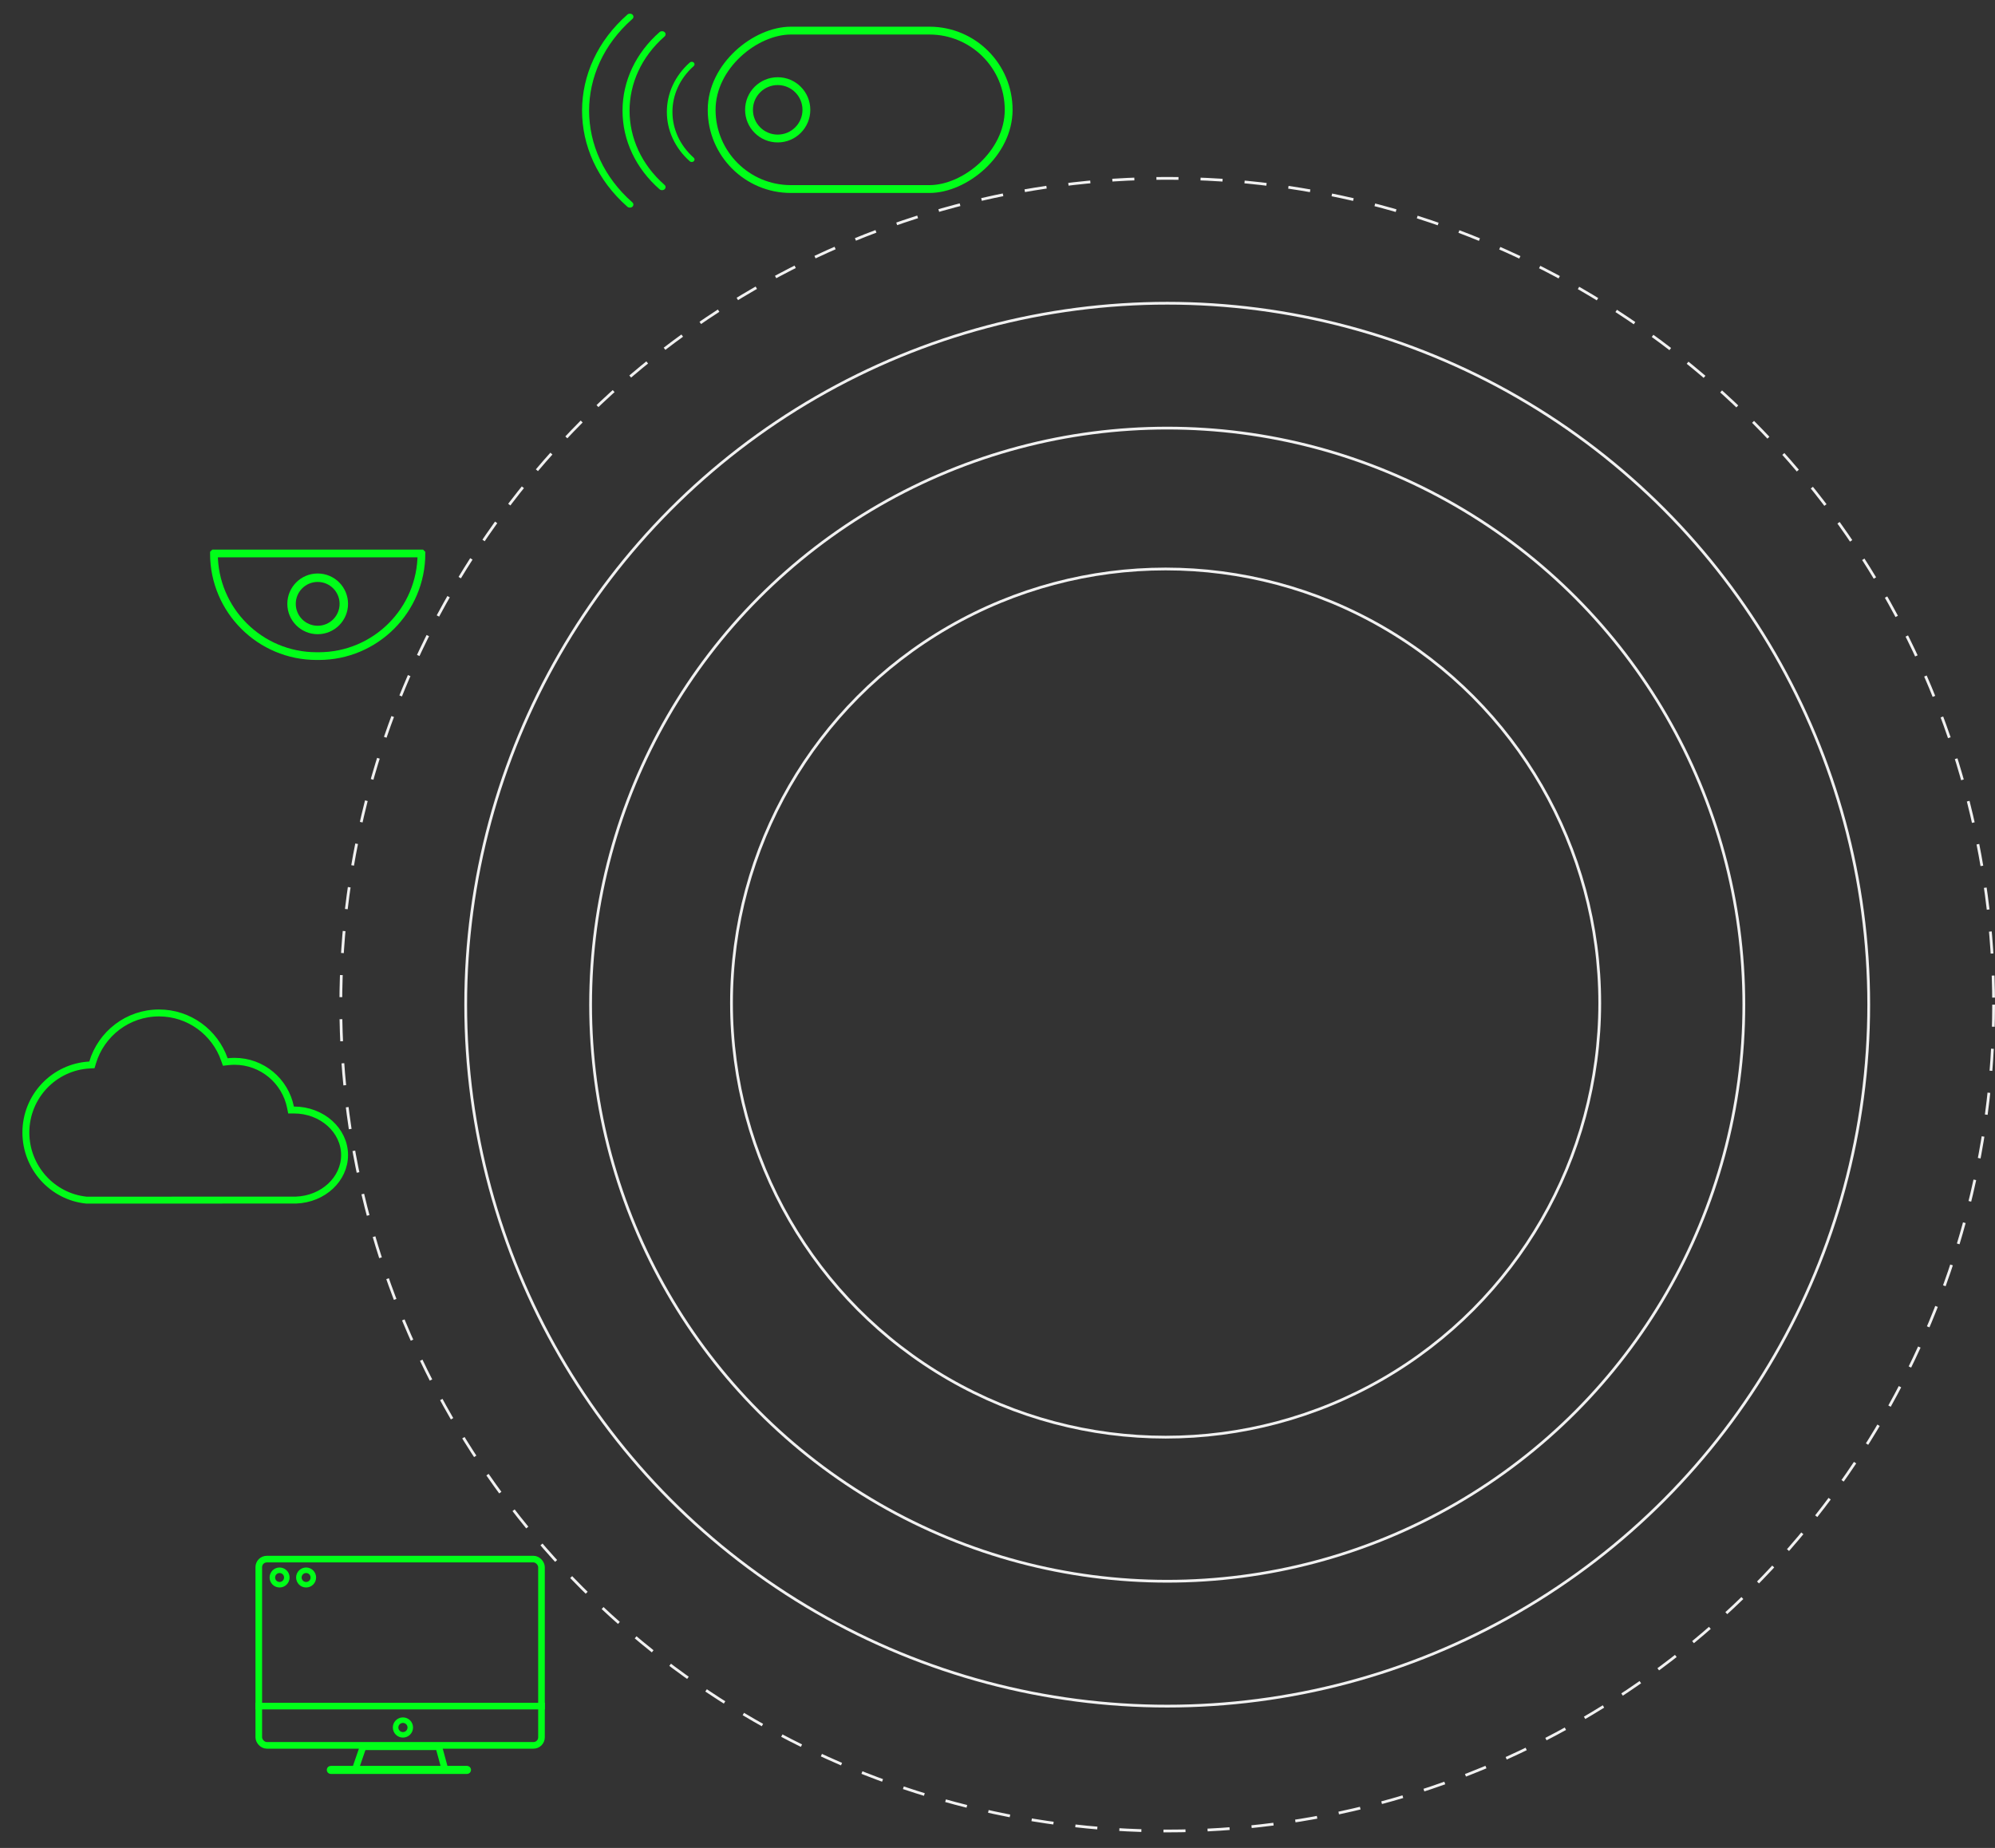 <svg width="679" height="629" viewBox="0 0 679 629" fill="none" xmlns="http://www.w3.org/2000/svg">
<rect x="0" y="0" width="679" height="629" fill="#333333" stroke="none"/>
<circle cx="397.263" cy="341.97" r="281.266" stroke="#F1F1F1" stroke-width="0.939" stroke-dasharray="7.51 7.51"/>
<path d="M213.547 4.957C193.002 22.976 192.958 52.228 213.449 70.294C213.482 70.323 213.515 70.352 213.547 70.381C214.023 70.784 214.78 70.772 215.239 70.355C215.686 69.947 215.686 69.301 215.239 68.893C195.629 51.694 195.589 23.773 215.149 6.529C215.179 6.503 215.209 6.477 215.239 6.45C215.708 6.04 215.709 5.372 215.242 4.96C214.775 4.548 214.016 4.546 213.547 4.957Z" fill="#00FF19"/>
<path d="M224.504 10.911C216.4 17.993 211.855 27.631 211.881 37.677C211.855 47.724 216.4 57.362 224.504 64.443C224.979 64.847 225.737 64.835 226.196 64.417C226.643 64.01 226.643 63.363 226.196 62.956C210.319 49.019 210.296 26.404 226.145 12.443C226.162 12.428 226.179 12.413 226.196 12.399C226.655 11.981 226.641 11.315 226.166 10.911C225.703 10.518 224.968 10.518 224.504 10.911Z" fill="#00FF19"/>
<path d="M234.77 21.278C229.761 25.723 226.951 31.777 226.969 38.087C226.951 44.398 229.761 50.452 234.77 54.896C235.142 55.228 235.743 55.227 236.114 54.895C236.484 54.563 236.484 54.025 236.112 53.694C226.474 45.1 226.451 31.147 236.06 22.528C236.077 22.512 236.095 22.497 236.112 22.481C236.484 22.149 236.484 21.612 236.114 21.279C235.743 20.947 235.142 20.947 234.77 21.278Z" fill="#00FF19"/>
<rect x="242.212" y="64.347" width="53.928" height="101.089" rx="26.964" transform="rotate(-90 242.212 64.347)" stroke="#00FF19" stroke-width="2.666"/>
<circle cx="264.694" cy="37.384" r="9.764" transform="rotate(-90 264.694 37.384)" stroke="#00FF19" stroke-width="2.666"/>
<path d="M72.811 188.386L72.812 188.385H143.44L143.441 188.386C143.441 207.682 127.798 223.324 108.502 223.324H108.126H107.75C88.454 223.324 72.811 207.682 72.811 188.386Z" stroke="#00FF19" stroke-width="2.63"/>
<circle cx="108.124" cy="205.539" r="8.895" stroke="#00FF19" stroke-width="2.873"/>
<mask id="path-9-inside-1_7158_7535" fill="white">
<rect x="71.496" y="159.516" width="73.26" height="25.046" rx="1.436"/>
</mask>
<rect x="71.496" y="159.516" width="73.26" height="25.046" rx="1.436" stroke="#00FF19" stroke-width="5.26" mask="url(#path-9-inside-1_7158_7535)"/>
<path opacity="0.99" d="M30.454 362.506L31.282 362.461L31.519 361.666C34.435 351.899 43.452 344.788 54.114 344.788C64.384 344.788 73.127 351.384 76.362 360.598L76.674 361.486L77.608 361.379C78.337 361.296 79.078 361.253 79.83 361.253C89.227 361.253 97.073 367.96 98.869 376.878L99.059 377.824L100.025 377.824C109.679 377.825 117.279 384.81 117.279 393.163C117.279 401.314 110.045 408.16 100.719 408.489L38.947 408.501H38.947H38.675H29.408C17.852 407.34 8.808 397.426 8.808 385.487C8.808 373.197 18.394 363.164 30.454 362.506Z" stroke="#00FF19" stroke-width="2.358"/>
<rect x="88.078" y="530.693" width="96.219" height="63.395" rx="2.732" stroke="#00FF19" stroke-width="2.254"/>
<line x1="86.951" y1="580.721" x2="185.424" y2="580.721" stroke="#00FF19" stroke-width="2.254"/>
<path d="M151.542 602.638H120.785L123.568 594.561H149.339L151.542 602.638Z" stroke="#00FF19" stroke-width="2.254"/>
<path d="M111.91 602.356C111.957 602.016 112.248 601.762 112.592 601.762H158.942C159.286 601.762 159.577 602.016 159.624 602.356C159.68 602.769 159.359 603.137 158.942 603.137H112.592C112.175 603.137 111.854 602.769 111.91 602.356Z" stroke="#00FF19" stroke-width="1.375"/>
<circle cx="137.141" cy="588.008" r="2.498" stroke="#00FF19" stroke-width="1.878"/>
<ellipse cx="95.159" cy="536.95" rx="2.462" ry="2.462" stroke="#00FF19" stroke-width="1.878"/>
<ellipse cx="104.184" cy="536.95" rx="2.462" ry="2.462" stroke="#00FF19" stroke-width="1.878"/>
<mask id="path-18-inside-2_7158_7535" fill="white">
<rect x="95.16" y="543.512" width="36.928" height="13.95" rx="1.93"/>
</mask>
<rect x="95.16" y="543.512" width="36.928" height="13.95" rx="1.93" stroke="#00FF19" stroke-width="4.508" mask="url(#path-18-inside-2_7158_7535)"/>
<mask id="path-19-inside-3_7158_7535" fill="white">
<rect x="140.289" y="543.512" width="36.928" height="30.363" rx="1.93"/>
</mask>
<rect x="140.289" y="543.512" width="36.928" height="30.363" rx="1.93" stroke="#00FF19" stroke-width="4.508" mask="url(#path-19-inside-3_7158_7535)"/>
<circle cx="397.264" cy="341.973" r="238.761" stroke="#F1F1F1" stroke-width="0.939"/>
<circle cx="397.264" cy="341.971" r="196.255" stroke="#F1F1F1" stroke-width="0.939"/>
<circle cx="396.719" cy="341.428" r="147.755" stroke="#F1F1F1" stroke-width="0.939"/>
</svg>
